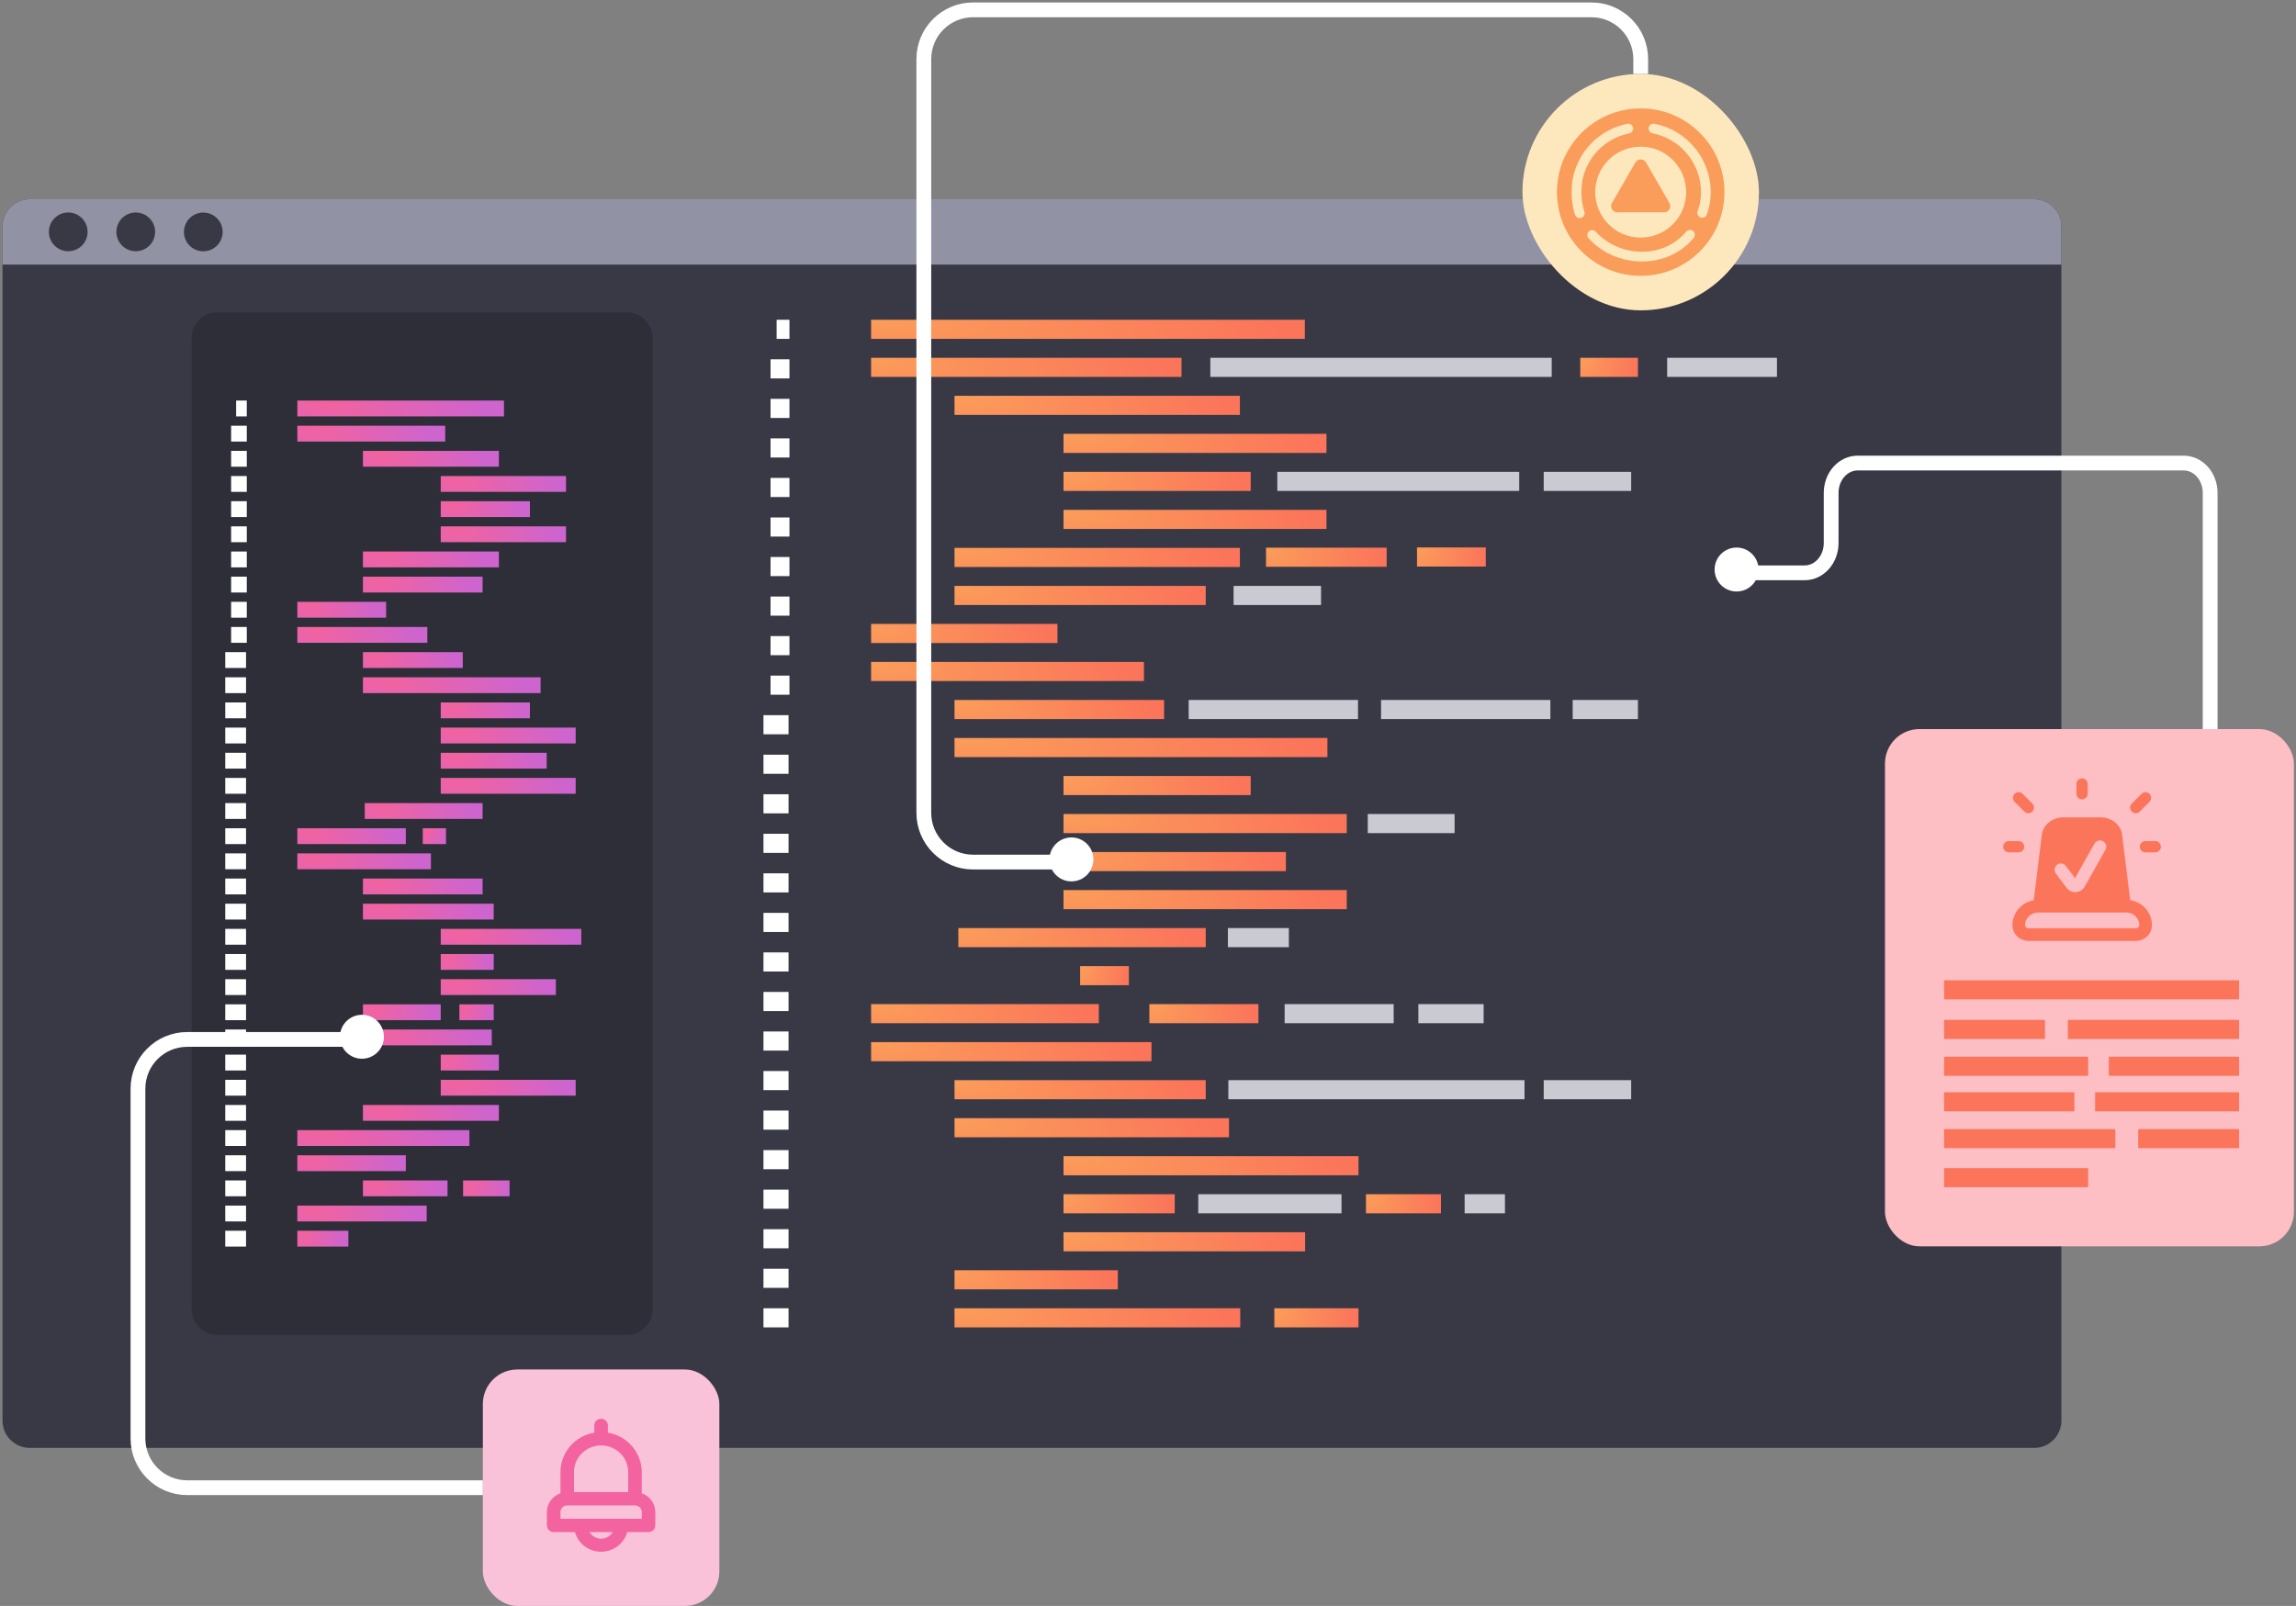 <svg width="466" height="326" viewBox="0 0 466 326" fill="none" xmlns="http://www.w3.org/2000/svg">
<rect x="0" y="0" width="466" height="326" fill="#808080" stroke="none"/>
<path d="M412.849 40.447H6.044C2.985 40.447 0.506 42.927 0.506 45.985V288.382C0.506 291.441 2.985 293.921 6.044 293.921H412.849C415.907 293.921 418.387 291.441 418.387 288.382V45.985C418.387 42.927 415.907 40.447 412.849 40.447Z" fill="#393946"/>
<path d="M44.106 63.395H127.258C130.126 63.395 132.455 65.724 132.455 68.592V265.776C132.455 268.645 130.126 270.974 127.258 270.974H44.106C41.237 270.974 38.908 268.645 38.908 265.776V68.592C38.908 65.724 41.237 63.395 44.106 63.395Z" fill="#2E2E38"/>
<path d="M160.226 64.912H157.621V68.79H160.226V64.912Z" fill="white"/>
<path d="M160.228 72.939H156.391V76.817H160.228V72.939Z" fill="white"/>
<path d="M160.228 80.966H156.391V84.844H160.228V80.966Z" fill="white"/>
<path d="M160.228 88.992H156.391V92.87H160.228V88.992Z" fill="white"/>
<path d="M160.228 97.017H156.391V100.895H160.228V97.017Z" fill="white"/>
<path d="M160.228 105.044H156.391V108.922H160.228V105.044Z" fill="white"/>
<path d="M160.228 113.07H156.391V116.948H160.228V113.07Z" fill="white"/>
<path d="M160.228 121.098H156.391V124.976H160.228V121.098Z" fill="white"/>
<path d="M160.228 129.124H156.391V133.002H160.228V129.124Z" fill="white"/>
<path d="M160.228 137.148H156.391V141.027H160.228V137.148Z" fill="white"/>
<path d="M160.044 145.179H154.957V149.057H160.044V145.179Z" fill="white"/>
<path d="M160.044 153.204H154.957V157.082H160.044V153.204Z" fill="white"/>
<path d="M160.044 161.231H154.957V165.11H160.044V161.231Z" fill="white"/>
<path d="M160.044 169.258H154.957V173.136H160.044V169.258Z" fill="white"/>
<path d="M160.044 177.284H154.957V181.162H160.044V177.284Z" fill="white"/>
<path d="M160.044 185.311H154.957V189.189H160.044V185.311Z" fill="white"/>
<path d="M160.044 193.336H154.957V197.214H160.044V193.336Z" fill="white"/>
<path d="M160.044 201.362H154.957V205.24H160.044V201.362Z" fill="white"/>
<path d="M160.044 209.389H154.957V213.267H160.044V209.389Z" fill="white"/>
<path d="M160.044 217.416H154.957V221.294H160.044V217.416Z" fill="white"/>
<path d="M160.044 225.442H154.957V229.32H160.044V225.442Z" fill="white"/>
<path d="M160.044 233.47H154.957V237.348H160.044V233.47Z" fill="white"/>
<path d="M160.044 241.496H154.957V245.374H160.044V241.496Z" fill="white"/>
<path d="M160.044 249.522H154.957V253.401H160.044V249.522Z" fill="white"/>
<path d="M160.044 257.55H154.957V261.428H160.044V257.55Z" fill="white"/>
<path d="M160.044 265.576H154.957V269.454H160.044V265.576Z" fill="white"/>
<path d="M264.832 64.912H176.801V68.79H264.832V64.912Z" fill="url(#paint0_radial_29676_16909)"/>
<path d="M239.8 72.631H176.801V76.509H239.8V72.631Z" fill="url(#paint1_radial_29676_16909)"/>
<path d="M332.439 72.631H320.734V76.509H332.439V72.631Z" fill="url(#paint2_radial_29676_16909)"/>
<path d="M360.653 72.631H338.369V76.509H360.653V72.631Z" fill="#CACAD3"/>
<path d="M314.936 72.631H245.652V76.509H314.936V72.631Z" fill="#CACAD3"/>
<path d="M251.647 80.347H193.729V84.225H251.647V80.347Z" fill="url(#paint3_radial_29676_16909)"/>
<path d="M269.223 88.065H215.854V91.944H269.223V88.065Z" fill="url(#paint4_radial_29676_16909)"/>
<path d="M253.842 95.782H215.854V99.66H253.842V95.782Z" fill="url(#paint5_radial_29676_16909)"/>
<path d="M308.343 95.782H259.246V99.66H308.343V95.782Z" fill="#CACAD3"/>
<path d="M331.067 95.782H313.316V99.66H331.067V95.782Z" fill="#CACAD3"/>
<path d="M332.44 142.091H319.195V145.969H332.44V142.091Z" fill="#CACAD3"/>
<path d="M301.118 203.831H287.873V207.709H301.118V203.831Z" fill="#CACAD3"/>
<path d="M331.067 219.268H313.316V223.146H331.067V219.268Z" fill="#CACAD3"/>
<path d="M305.448 242.423H297.264V246.301H305.448V242.423Z" fill="#CACAD3"/>
<path d="M261.593 188.397H249.215V192.276H261.593V188.397Z" fill="#CACAD3"/>
<path d="M295.231 165.244H277.605V169.122H295.231V165.244Z" fill="#CACAD3"/>
<path d="M268.122 118.938H250.371V122.816H268.122V118.938Z" fill="#CACAD3"/>
<path d="M269.223 103.501H215.854V107.379H269.223V103.501Z" fill="url(#paint6_radial_29676_16909)"/>
<path d="M251.647 111.219H193.729V115.097H251.647V111.219Z" fill="url(#paint7_radial_29676_16909)"/>
<path d="M281.438 111.177H256.955V115.055H281.438V111.177Z" fill="url(#paint8_radial_29676_16909)"/>
<path d="M244.715 118.938H193.729V122.816H244.715V118.938Z" fill="url(#paint9_radial_29676_16909)"/>
<path d="M214.627 126.652H176.801V130.53H214.627V126.652Z" fill="url(#paint10_radial_29676_16909)"/>
<path d="M301.555 111.131H287.596V115.009H301.555V111.131Z" fill="url(#paint11_radial_29676_16909)"/>
<path d="M232.175 134.371H176.801V138.249H232.175V134.371Z" fill="url(#paint12_radial_29676_16909)"/>
<path d="M236.266 142.091H193.729V145.969H236.266V142.091Z" fill="url(#paint13_radial_29676_16909)"/>
<path d="M275.625 142.091H241.256V145.969H275.625V142.091Z" fill="#CACAD3"/>
<path d="M314.668 142.091H280.299V145.969H314.668V142.091Z" fill="#CACAD3"/>
<path d="M269.411 149.81H193.729V153.688H269.411V149.81Z" fill="url(#paint14_radial_29676_16909)"/>
<path d="M253.842 157.524H215.854V161.402H253.842V157.524Z" fill="url(#paint15_radial_29676_16909)"/>
<path d="M273.339 165.244H215.854V169.122H273.339V165.244Z" fill="url(#paint16_radial_29676_16909)"/>
<path d="M260.991 172.961H215.854V176.839H260.991V172.961Z" fill="url(#paint17_radial_29676_16909)"/>
<path d="M273.339 180.681H215.854V184.559H273.339V180.681Z" fill="url(#paint18_radial_29676_16909)"/>
<path d="M244.719 188.397H194.506V192.276H244.719V188.397Z" fill="url(#paint19_radial_29676_16909)"/>
<path d="M309.419 219.268H249.311V223.146H309.419V219.268Z" fill="#CACAD3"/>
<path d="M223.022 203.831H176.801V207.709H223.022V203.831Z" fill="url(#paint20_radial_29676_16909)"/>
<path d="M229.12 196.116H219.225V199.994H229.12V196.116Z" fill="url(#paint21_radial_29676_16909)"/>
<path d="M233.706 211.55H176.801V215.428H233.706V211.55Z" fill="url(#paint22_radial_29676_16909)"/>
<path d="M292.456 242.423H277.24V246.301H292.456V242.423Z" fill="url(#paint23_radial_29676_16909)"/>
<path d="M272.276 242.423H243.201V246.301H272.276V242.423Z" fill="#CACAD3"/>
<path d="M244.715 219.268H193.729V223.146H244.715V219.268Z" fill="url(#paint24_radial_29676_16909)"/>
<path d="M249.442 226.986H193.729V230.864H249.442V226.986Z" fill="url(#paint25_radial_29676_16909)"/>
<path d="M275.723 234.704H215.854V238.582H275.723V234.704Z" fill="url(#paint26_radial_29676_16909)"/>
<path d="M238.422 242.423H215.854V246.301H238.422V242.423Z" fill="url(#paint27_radial_29676_16909)"/>
<path d="M264.891 250.14H215.854V254.018H264.891V250.14Z" fill="url(#paint28_radial_29676_16909)"/>
<path d="M226.873 257.858H193.729V261.736H226.873V257.858Z" fill="url(#paint29_radial_29676_16909)"/>
<path d="M255.407 203.831H233.279V207.709H255.407V203.831Z" fill="url(#paint30_radial_29676_16909)"/>
<path d="M282.86 203.831H260.732V207.709H282.86V203.831Z" fill="#CACAD3"/>
<path d="M251.723 265.576H193.729V269.454H251.723V265.576Z" fill="url(#paint31_radial_29676_16909)"/>
<path d="M275.723 265.576H258.643V269.454H275.723V265.576Z" fill="url(#paint32_radial_29676_16909)"/>
<path d="M50.086 81.312H47.926V84.527H50.086V81.312Z" fill="white"/>
<path d="M50.089 86.422H46.908V89.637H50.089V86.422Z" fill="white"/>
<path d="M50.089 91.526H46.908V94.741H50.089V91.526Z" fill="white"/>
<path d="M50.089 96.633H46.908V99.847H50.089V96.633Z" fill="white"/>
<path d="M50.089 101.742H46.908V104.957H50.089V101.742Z" fill="white"/>
<path d="M50.089 106.848H46.908V110.062H50.089V106.848Z" fill="white"/>
<path d="M50.089 111.956H46.908V115.171H50.089V111.956Z" fill="white"/>
<path d="M50.089 117.063H46.908V120.278H50.089V117.063Z" fill="white"/>
<path d="M50.089 122.17H46.908V125.385H50.089V122.17Z" fill="white"/>
<path d="M50.089 127.274H46.908V130.489H50.089V127.274Z" fill="white"/>
<path d="M49.936 132.381H45.719V135.596H49.936V132.381Z" fill="white"/>
<path d="M49.936 137.487H45.719V140.702H49.936V137.487Z" fill="white"/>
<path d="M49.936 142.595H45.719V145.809H49.936V142.595Z" fill="white"/>
<path d="M49.936 147.701H45.719V150.916H49.936V147.701Z" fill="white"/>
<path d="M49.936 152.812H45.719V156.026H49.936V152.812Z" fill="white"/>
<path d="M49.936 157.916H45.719V161.131H49.936V157.916Z" fill="white"/>
<path d="M49.936 163.024H45.719V166.239H49.936V163.024Z" fill="white"/>
<path d="M49.936 168.132H45.719V171.347H49.936V168.132Z" fill="white"/>
<path d="M49.936 173.238H45.719V176.453H49.936V173.238Z" fill="white"/>
<path d="M49.936 178.343H45.719V181.557H49.936V178.343Z" fill="white"/>
<path d="M49.936 183.449H45.719V186.664H49.936V183.449Z" fill="white"/>
<path d="M49.936 188.556H45.719V191.77H49.936V188.556Z" fill="white"/>
<path d="M49.936 193.664H45.719V196.879H49.936V193.664Z" fill="white"/>
<path d="M49.936 198.771H45.719V201.985H49.936V198.771Z" fill="white"/>
<path d="M49.936 203.877H45.719V207.092H49.936V203.877Z" fill="white"/>
<path d="M49.936 208.985H45.719V212.2H49.936V208.985Z" fill="white"/>
<path d="M49.936 214.091H45.719V217.306H49.936V214.091Z" fill="white"/>
<path d="M49.936 219.199H45.719V222.414H49.936V219.199Z" fill="white"/>
<path d="M49.936 224.306H45.719V227.52H49.936V224.306Z" fill="white"/>
<path d="M49.936 229.411H45.719V232.626H49.936V229.411Z" fill="white"/>
<path d="M49.936 234.52H45.719V237.734H49.936V234.52Z" fill="white"/>
<path d="M49.936 239.625H45.719V242.84H49.936V239.625Z" fill="white"/>
<path d="M49.936 244.732H45.719V247.947H49.936V244.732Z" fill="white"/>
<path d="M49.936 249.839H45.719V253.054H49.936V249.839Z" fill="white"/>
<path d="M102.289 81.312H60.348V84.527H102.289V81.312Z" fill="url(#paint33_radial_29676_16909)"/>
<path d="M90.362 86.422H60.348V89.637H90.362V86.422Z" fill="url(#paint34_radial_29676_16909)"/>
<path d="M101.255 91.526H73.66V94.741H101.255V91.526Z" fill="url(#paint35_radial_29676_16909)"/>
<path d="M114.88 96.633H89.453V99.847H114.88V96.633Z" fill="url(#paint36_radial_29676_16909)"/>
<path d="M107.552 101.742H89.453V104.957H107.552V101.742Z" fill="url(#paint37_radial_29676_16909)"/>
<path d="M114.88 106.848H89.453V110.062H114.88V106.848Z" fill="url(#paint38_radial_29676_16909)"/>
<path d="M101.255 111.956H73.66V115.171H101.255V111.956Z" fill="url(#paint39_radial_29676_16909)"/>
<path d="M97.951 117.063H73.66V120.278H97.951V117.063Z" fill="url(#paint40_radial_29676_16909)"/>
<path d="M78.369 122.17H60.348V125.385H78.369V122.17Z" fill="url(#paint41_radial_29676_16909)"/>
<path d="M86.73 127.274H60.348V130.489H86.73V127.274Z" fill="url(#paint42_radial_29676_16909)"/>
<path d="M93.927 132.381H73.66V135.596H93.927V132.381Z" fill="url(#paint43_radial_29676_16909)"/>
<path d="M109.719 137.487H73.66V140.702H109.719V137.487Z" fill="url(#paint44_radial_29676_16909)"/>
<path d="M107.552 142.595H89.453V145.809H107.552V142.595Z" fill="url(#paint45_radial_29676_16909)"/>
<path d="M116.841 147.701H89.453V150.916H116.841V147.701Z" fill="url(#paint46_radial_29676_16909)"/>
<path d="M110.958 152.812H89.453V156.026H110.958V152.812Z" fill="url(#paint47_radial_29676_16909)"/>
<path d="M116.841 157.916H89.453V161.131H116.841V157.916Z" fill="url(#paint48_radial_29676_16909)"/>
<path d="M97.952 163.024H74.029V166.239H97.952V163.024Z" fill="url(#paint49_radial_29676_16909)"/>
<path d="M82.368 168.132H60.348V171.347H82.368V168.132Z" fill="url(#paint50_radial_29676_16909)"/>
<path d="M90.522 168.132H85.807V171.347H90.522V168.132Z" fill="url(#paint51_radial_29676_16909)"/>
<path d="M87.459 173.238H60.348V176.453H87.459V173.238Z" fill="url(#paint52_radial_29676_16909)"/>
<path d="M97.951 178.343H73.66V181.557H97.951V178.343Z" fill="url(#paint53_radial_29676_16909)"/>
<path d="M100.205 183.449H73.66V186.664H100.205V183.449Z" fill="url(#paint54_radial_29676_16909)"/>
<path d="M117.976 188.556H89.453V191.77H117.976V188.556Z" fill="url(#paint55_radial_29676_16909)"/>
<path d="M100.206 193.664H89.453V196.879H100.206V193.664Z" fill="url(#paint56_radial_29676_16909)"/>
<path d="M112.817 198.771H89.453V201.985H112.817V198.771Z" fill="url(#paint57_radial_29676_16909)"/>
<path d="M89.451 203.877H73.66V207.092H89.451V203.877Z" fill="url(#paint58_radial_29676_16909)"/>
<path d="M100.205 203.877H93.238V207.092H100.205V203.877Z" fill="url(#paint59_radial_29676_16909)"/>
<path d="M99.81 208.985H73.66V212.2H99.81V208.985Z" fill="url(#paint60_radial_29676_16909)"/>
<path d="M101.257 214.091H89.453V217.306H101.257V214.091Z" fill="url(#paint61_radial_29676_16909)"/>
<path d="M116.841 219.199H89.453V222.414H116.841V219.199Z" fill="url(#paint62_radial_29676_16909)"/>
<path d="M101.255 224.306H73.66V227.52H101.255V224.306Z" fill="url(#paint63_radial_29676_16909)"/>
<path d="M95.271 229.411H60.348V232.626H95.271V229.411Z" fill="url(#paint64_radial_29676_16909)"/>
<path d="M82.368 234.52H60.348V237.734H82.368V234.52Z" fill="url(#paint65_radial_29676_16909)"/>
<path d="M90.831 239.625H73.66V242.84H90.831V239.625Z" fill="url(#paint66_radial_29676_16909)"/>
<path d="M103.421 239.625H93.992V242.84H103.421V239.625Z" fill="url(#paint67_radial_29676_16909)"/>
<path d="M86.6 244.732H60.348V247.947H86.6V244.732Z" fill="url(#paint68_radial_29676_16909)"/>
<path d="M70.706 249.839H60.348V253.054H70.706V249.839Z" fill="url(#paint69_radial_29676_16909)"/>
<path d="M6.044 40.447H412.85C415.907 40.447 418.388 42.928 418.388 45.985V53.703H0.506V45.985C0.506 42.928 2.987 40.447 6.044 40.447Z" fill="#9292A5"/>
<path d="M17.764 47.455C17.978 45.294 16.399 43.369 14.238 43.155C12.077 42.941 10.152 44.52 9.938 46.681C9.724 48.842 11.303 50.767 13.464 50.981C15.625 51.195 17.55 49.616 17.764 47.455Z" fill="#393946"/>
<path d="M31.465 47.455C31.679 45.294 30.1 43.369 27.939 43.155C25.778 42.941 23.853 44.52 23.639 46.681C23.425 48.842 25.004 50.767 27.165 50.981C29.326 51.195 31.251 49.616 31.465 47.455Z" fill="#393946"/>
<path d="M42.165 50.908C44.278 50.409 45.587 48.291 45.089 46.178C44.59 44.064 42.472 42.755 40.358 43.254C38.245 43.753 36.936 45.871 37.434 47.984C37.933 50.098 40.051 51.407 42.165 50.908Z" fill="#393946"/>
<path d="M352.46 120.074C354.923 120.074 356.919 118.077 356.919 115.614C356.919 113.151 354.923 111.154 352.46 111.154C349.997 111.154 348 113.151 348 115.614C348 118.077 349.997 120.074 352.46 120.074Z" fill="white"/>
<path d="M217.46 178.919C219.923 178.919 221.919 176.923 221.919 174.46C221.919 171.997 219.923 170 217.46 170C214.997 170 213 171.997 213 174.46C213 176.923 214.997 178.919 217.46 178.919Z" fill="white"/>
<path d="M73.46 214.919C75.923 214.919 77.919 212.923 77.919 210.46C77.919 207.997 75.923 206 73.46 206C70.997 206 69 207.997 69 210.46C69 212.923 70.997 214.919 73.46 214.919Z" fill="white"/>
<rect x="98" y="278" width="48" height="48" rx="7" fill="#FAC2D9"/>
<rect x="309" y="15" width="48" height="48" rx="24" fill="#FDE8BE"/>
<path d="M130.25 303.13V298.827C130.248 296.909 129.557 295.054 128.298 293.59C127.04 292.126 125.296 291.148 123.375 290.828V289.353C123.375 288.994 123.23 288.65 122.972 288.396C122.714 288.143 122.365 288 122 288C121.635 288 121.286 288.143 121.028 288.396C120.77 288.65 120.625 288.994 120.625 289.353V290.828C118.704 291.148 116.96 292.126 115.702 293.59C114.443 295.054 113.752 296.909 113.75 298.827V303.13C112.948 303.409 112.253 303.926 111.76 304.609C111.268 305.292 111.002 306.109 111 306.946V309.653C111 310.012 111.145 310.356 111.403 310.61C111.661 310.864 112.01 311.006 112.375 311.006H116.693C117.009 312.153 117.7 313.165 118.66 313.887C119.619 314.609 120.793 315 122 315C123.207 315 124.381 314.609 125.34 313.887C126.3 313.165 126.991 312.153 127.307 311.006H131.625C131.99 311.006 132.339 310.864 132.597 310.61C132.855 310.356 133 310.012 133 309.653V306.946C132.998 306.109 132.732 305.292 132.24 304.609C131.747 303.926 131.052 303.409 130.25 303.13ZM116.5 298.827C116.5 297.391 117.079 296.014 118.111 294.999C119.142 293.984 120.541 293.413 122 293.413C123.459 293.413 124.858 293.984 125.889 294.999C126.921 296.014 127.5 297.391 127.5 298.827V302.886H116.5V298.827ZM122 312.36C121.52 312.357 121.049 312.23 120.634 311.993C120.219 311.756 119.875 311.415 119.635 311.006H124.365C124.125 311.415 123.781 311.756 123.366 311.993C122.951 312.23 122.48 312.357 122 312.36ZM130.25 308.3H113.75V306.946C113.75 306.587 113.895 306.243 114.153 305.989C114.411 305.736 114.76 305.593 115.125 305.593H128.875C129.24 305.593 129.589 305.736 129.847 305.989C130.105 306.243 130.25 306.587 130.25 306.946V308.3Z" fill="#F2639F"/>
<g clip-path="url(#clip0_29676_16909)">
<path d="M328.255 43.109H337.745C338.722 43.109 339.327 42.054 338.838 41.211L334.093 32.993C333.605 32.15 332.389 32.15 331.905 32.993L327.16 41.211C326.671 42.054 327.283 43.109 328.253 43.109H328.255ZM333 22C323.613 22 316 29.613 316 39C316 48.386 323.613 56 333 56C342.387 56 350 48.386 350 39C350 29.613 342.387 22 333 22ZM333.044 29.776C338.14 29.801 342.249 33.95 342.224 39.046C342.199 44.142 338.05 48.251 332.954 48.226C327.858 48.201 323.749 44.052 323.774 38.956C323.799 33.86 327.948 29.751 333.044 29.776ZM320.919 44.227C320.814 44.263 320.716 44.277 320.614 44.277C320.201 44.277 319.811 44.01 319.677 43.597C319.214 42.173 318.983 40.642 318.983 39.044C318.983 38.157 319.056 37.231 319.204 36.299C320.318 30.642 324.663 26.276 330.28 25.137C330.816 25.029 331.335 25.373 331.444 25.907C331.552 26.441 331.208 26.962 330.674 27.071C325.841 28.047 322.101 31.806 321.15 36.641C321.027 37.434 320.962 38.257 320.962 39.04C320.962 40.425 321.165 41.755 321.563 42.982C321.73 43.499 321.45 44.056 320.927 44.223L320.916 44.227H320.919ZM343.753 48.297C341.16 51.382 337.43 53.076 333.252 53.076C329.074 53.076 325.111 51.357 322.416 48.359C322.051 47.955 322.087 47.329 322.489 46.97C322.894 46.605 323.52 46.641 323.878 47.045C326.165 49.588 329.663 51.111 333.246 51.111C336.83 51.111 340.027 49.663 342.238 47.031C342.589 46.618 343.208 46.557 343.628 46.912C344.047 47.262 344.095 47.882 343.747 48.301L343.751 48.297H343.753ZM346.419 43.533C346.277 43.941 345.897 44.194 345.486 44.194C345.378 44.194 345.269 44.173 345.161 44.14C344.648 43.962 344.376 43.401 344.554 42.884C344.727 42.381 344.883 41.853 345.013 41.311C345.161 40.566 345.24 39.77 345.24 38.981C345.24 33.197 341.116 28.185 335.43 27.062C334.898 26.958 334.529 26.441 334.627 25.909C334.725 25.377 335.217 25.023 335.745 25.116C335.755 25.116 335.799 25.127 335.81 25.131C342.412 26.433 347.207 32.261 347.207 38.981C347.207 39.897 347.117 40.825 346.936 41.73C346.784 42.375 346.61 42.967 346.414 43.535H346.419V43.533Z" fill="#FB9D5A"/>
</g>
<path d="M354.576 116.28H366.283C369.249 116.28 371.654 113.57 371.654 110.226V100.054C371.654 96.71 374.058 94 377.025 94H443.205C446.172 94 448.576 96.71 448.576 100.054V190" stroke="white" stroke-width="3" stroke-miterlimit="10"/>
<rect x="382.576" y="148" width="83" height="105" rx="7" fill="#FDBEC4"/>
<path d="M410.874 164.749C411.318 165.196 412.042 165.196 412.489 164.749C412.934 164.302 412.934 163.577 412.489 163.13L410.507 161.145C410.062 160.698 409.339 160.698 408.892 161.145C408.447 161.591 408.447 162.317 408.892 162.764L410.874 164.749ZM422.577 162.276C423.207 162.276 423.72 161.764 423.72 161.132V159.144C423.72 158.512 423.207 158 422.577 158C421.947 158 421.435 158.512 421.435 159.144V161.129C421.435 161.761 421.947 162.273 422.577 162.273V162.276ZM434.281 164.749L436.263 162.764C436.708 162.317 436.708 161.591 436.263 161.145C435.818 160.698 435.094 160.698 434.647 161.145L432.668 163.13C432.223 163.577 432.223 164.302 432.668 164.749C433.112 165.196 433.836 165.196 434.281 164.749ZM432.343 182.734L430.708 169.45C430.59 168.484 430.082 167.591 429.279 166.941C428.479 166.29 427.439 165.928 426.362 165.919H418.816C417.728 165.913 416.675 166.27 415.862 166.922C415.049 167.573 414.532 168.473 414.412 169.447L412.775 182.749C411.735 182.93 410.762 183.414 409.999 184.157C409.012 185.114 408.449 186.424 408.449 187.797C408.449 188.66 408.802 189.479 409.419 190.076C410.034 190.671 410.858 191 411.711 191H433.5C434.351 191 435.177 190.673 435.79 190.076C436.405 189.479 436.76 188.66 436.76 187.797C436.76 186.424 436.197 185.116 435.21 184.157C434.423 183.392 433.415 182.902 432.341 182.734H432.343ZM417.512 175.541C418.075 175.113 418.877 175.227 419.302 175.791L421.154 178.252L425.093 171.252C425.44 170.635 426.221 170.417 426.835 170.766C427.45 171.115 427.668 171.895 427.322 172.511L423.166 179.897C423.166 179.897 423.162 179.903 423.162 179.908C422.974 180.235 422.73 180.505 422.438 180.71C422.122 180.93 421.762 181.065 421.389 181.095C421.315 181.104 421.241 181.108 421.167 181.108C420.857 181.108 420.547 181.039 420.262 180.901C419.933 180.742 419.638 180.496 419.409 180.189L417.264 177.338C416.839 176.774 416.95 175.97 417.515 175.543L417.512 175.541ZM434.011 188.235C433.882 188.361 433.699 188.437 433.498 188.437H411.709C411.51 188.437 411.325 188.361 411.196 188.235C411.07 188.11 411.004 187.953 411.004 187.797C411.004 187.13 411.277 186.482 411.776 185.999C412.278 185.513 412.964 185.234 413.688 185.234H431.519C432.245 185.234 432.931 185.515 433.431 185.999C433.93 186.482 434.203 187.13 434.203 187.797C434.203 187.953 434.139 188.113 434.011 188.235ZM410.841 171.882C410.841 171.25 410.328 170.738 409.698 170.738H407.719C407.089 170.738 406.576 171.25 406.576 171.882C406.576 172.514 407.089 173.026 407.719 173.026H409.698C410.328 173.026 410.841 172.514 410.841 171.882ZM437.434 170.738H435.452C434.822 170.738 434.309 171.25 434.309 171.882C434.309 172.514 434.822 173.026 435.452 173.026H437.434C438.064 173.026 438.576 172.514 438.576 171.882C438.576 171.25 438.064 170.738 437.434 170.738Z" fill="#FB755A"/>
<path d="M454.45 199H394.578V202.871H454.45V199Z" fill="#FB755A"/>
<path d="M415.051 207.037H394.578V210.908H415.051V207.037Z" fill="#FB755A"/>
<path d="M454.45 207.037H419.695V210.908H454.45V207.037Z" fill="#FB755A"/>
<path d="M423.805 214.513H394.578V218.384H423.805V214.513Z" fill="#FB755A"/>
<path d="M423.805 237.129H394.578V241H423.805V237.129Z" fill="#FB755A"/>
<path d="M454.451 214.513H428.004V218.384H454.451V214.513Z" fill="#FB755A"/>
<path d="M433.976 233.076H454.449V229.205H433.976V233.076Z" fill="#FB755A"/>
<path d="M394.577 233.076H429.332V229.205H394.577V233.076Z" fill="#FB755A"/>
<path d="M425.222 225.6H454.449V221.728H425.222V225.6Z" fill="#FB755A"/>
<path d="M394.579 225.6H421.025V221.728H394.579V225.6Z" fill="#FB755A"/>
<path d="M216.5 175H197.5C191.977 175 187.5 170.523 187.5 165V12C187.5 6.477 191.977 2 197.5 2H323C328.523 2 333 6.477 333 12V15" stroke="white" stroke-width="3"/>
<path d="M73 211H38C32.477 211 28 215.477 28 221V292C28 297.523 32.477 302 38 302H98" stroke="white" stroke-width="3"/>
<defs>
<radialGradient id="paint0_radial_29676_16909" cx="0" cy="0" r="1" gradientUnits="userSpaceOnUse" gradientTransform="translate(176.801 65.36) rotate(2.342) scale(83.949 13.001)">
<stop stop-color="#FB9D5A"/>
<stop offset="1" stop-color="#FB755A"/>
</radialGradient>
<radialGradient id="paint1_radial_29676_16909" cx="0" cy="0" r="1" gradientUnits="userSpaceOnUse" gradientTransform="translate(176.801 73.078) rotate(3.271) scale(60.125 12.991)">
<stop stop-color="#FB9D5A"/>
<stop offset="1" stop-color="#FB755A"/>
</radialGradient>
<radialGradient id="paint2_radial_29676_16909" cx="0" cy="0" r="1" gradientUnits="userSpaceOnUse" gradientTransform="translate(320.734 73.078) rotate(17.099) scale(11.668 12.437)">
<stop stop-color="#FB9D5A"/>
<stop offset="1" stop-color="#FB755A"/>
</radialGradient>
<radialGradient id="paint3_radial_29676_16909" cx="0" cy="0" r="1" gradientUnits="userSpaceOnUse" gradientTransform="translate(193.729 80.794) rotate(3.557) scale(55.293 12.987)">
<stop stop-color="#FB9D5A"/>
<stop offset="1" stop-color="#FB755A"/>
</radialGradient>
<radialGradient id="paint4_radial_29676_16909" cx="0" cy="0" r="1" gradientUnits="userSpaceOnUse" gradientTransform="translate(215.854 88.513) rotate(3.859) scale(50.968 12.982)">
<stop stop-color="#FB9D5A"/>
<stop offset="1" stop-color="#FB755A"/>
</radialGradient>
<radialGradient id="paint5_radial_29676_16909" cx="0" cy="0" r="1" gradientUnits="userSpaceOnUse" gradientTransform="translate(215.854 96.23) rotate(5.414) scale(36.359 12.954)">
<stop stop-color="#FB9D5A"/>
<stop offset="1" stop-color="#FB755A"/>
</radialGradient>
<radialGradient id="paint6_radial_29676_16909" cx="0" cy="0" r="1" gradientUnits="userSpaceOnUse" gradientTransform="translate(215.854 103.948) rotate(3.859) scale(50.968 12.982)">
<stop stop-color="#FB9D5A"/>
<stop offset="1" stop-color="#FB755A"/>
</radialGradient>
<radialGradient id="paint7_radial_29676_16909" cx="0" cy="0" r="1" gradientUnits="userSpaceOnUse" gradientTransform="translate(193.729 111.666) rotate(3.557) scale(55.293 12.987)">
<stop stop-color="#FB9D5A"/>
<stop offset="1" stop-color="#FB755A"/>
</radialGradient>
<radialGradient id="paint8_radial_29676_16909" cx="0" cy="0" r="1" gradientUnits="userSpaceOnUse" gradientTransform="translate(256.955 111.624) rotate(8.366) scale(23.579 12.873)">
<stop stop-color="#FB9D5A"/>
<stop offset="1" stop-color="#FB755A"/>
</radialGradient>
<radialGradient id="paint9_radial_29676_16909" cx="0" cy="0" r="1" gradientUnits="userSpaceOnUse" gradientTransform="translate(193.729 119.385) rotate(4.039) scale(48.702 12.98)">
<stop stop-color="#FB9D5A"/>
<stop offset="1" stop-color="#FB755A"/>
</radialGradient>
<radialGradient id="paint10_radial_29676_16909" cx="0" cy="0" r="1" gradientUnits="userSpaceOnUse" gradientTransform="translate(176.801 127.1) rotate(5.437) scale(36.205 12.953)">
<stop stop-color="#FB9D5A"/>
<stop offset="1" stop-color="#FB755A"/>
</radialGradient>
<radialGradient id="paint11_radial_29676_16909" cx="0" cy="0" r="1" gradientUnits="userSpaceOnUse" gradientTransform="translate(287.596 111.578) rotate(14.463) scale(13.736 12.6)">
<stop stop-color="#FB9D5A"/>
<stop offset="1" stop-color="#FB755A"/>
</radialGradient>
<radialGradient id="paint12_radial_29676_16909" cx="0" cy="0" r="1" gradientUnits="userSpaceOnUse" gradientTransform="translate(176.801 134.819) rotate(3.72) scale(52.874 12.985)">
<stop stop-color="#FB9D5A"/>
<stop offset="1" stop-color="#FB755A"/>
</radialGradient>
<radialGradient id="paint13_radial_29676_16909" cx="0" cy="0" r="1" gradientUnits="userSpaceOnUse" gradientTransform="translate(193.729 142.538) rotate(4.838) scale(40.676 12.966)">
<stop stop-color="#FB9D5A"/>
<stop offset="1" stop-color="#FB755A"/>
</radialGradient>
<radialGradient id="paint14_radial_29676_16909" cx="0" cy="0" r="1" gradientUnits="userSpaceOnUse" gradientTransform="translate(193.729 150.257) rotate(2.724) scale(72.194 12.997)">
<stop stop-color="#FB9D5A"/>
<stop offset="1" stop-color="#FB755A"/>
</radialGradient>
<radialGradient id="paint15_radial_29676_16909" cx="0" cy="0" r="1" gradientUnits="userSpaceOnUse" gradientTransform="translate(215.854 157.972) rotate(5.414) scale(36.359 12.954)">
<stop stop-color="#FB9D5A"/>
<stop offset="1" stop-color="#FB755A"/>
</radialGradient>
<radialGradient id="paint16_radial_29676_16909" cx="0" cy="0" r="1" gradientUnits="userSpaceOnUse" gradientTransform="translate(215.854 165.692) rotate(3.584) scale(54.882 12.986)">
<stop stop-color="#FB9D5A"/>
<stop offset="1" stop-color="#FB755A"/>
</radialGradient>
<radialGradient id="paint17_radial_29676_16909" cx="0" cy="0" r="1" gradientUnits="userSpaceOnUse" gradientTransform="translate(215.854 173.408) rotate(4.561) scale(43.145 12.971)">
<stop stop-color="#FB9D5A"/>
<stop offset="1" stop-color="#FB755A"/>
</radialGradient>
<radialGradient id="paint18_radial_29676_16909" cx="0" cy="0" r="1" gradientUnits="userSpaceOnUse" gradientTransform="translate(215.854 181.128) rotate(3.584) scale(54.882 12.986)">
<stop stop-color="#FB9D5A"/>
<stop offset="1" stop-color="#FB755A"/>
</radialGradient>
<radialGradient id="paint19_radial_29676_16909" cx="0" cy="0" r="1" gradientUnits="userSpaceOnUse" gradientTransform="translate(194.506 188.845) rotate(4.101) scale(47.968 12.979)">
<stop stop-color="#FB9D5A"/>
<stop offset="1" stop-color="#FB755A"/>
</radialGradient>
<radialGradient id="paint20_radial_29676_16909" cx="0" cy="0" r="1" gradientUnits="userSpaceOnUse" gradientTransform="translate(176.801 204.279) rotate(4.454) scale(44.174 12.973)">
<stop stop-color="#FB9D5A"/>
<stop offset="1" stop-color="#FB755A"/>
</radialGradient>
<radialGradient id="paint21_radial_29676_16909" cx="0" cy="0" r="1" gradientUnits="userSpaceOnUse" gradientTransform="translate(219.225 196.564) rotate(19.994) scale(10.033 12.228)">
<stop stop-color="#FB9D5A"/>
<stop offset="1" stop-color="#FB755A"/>
</radialGradient>
<radialGradient id="paint22_radial_29676_16909" cx="0" cy="0" r="1" gradientUnits="userSpaceOnUse" gradientTransform="translate(176.801 211.997) rotate(3.62) scale(54.33 12.986)">
<stop stop-color="#FB9D5A"/>
<stop offset="1" stop-color="#FB755A"/>
</radialGradient>
<radialGradient id="paint23_radial_29676_16909" cx="0" cy="0" r="1" gradientUnits="userSpaceOnUse" gradientTransform="translate(277.24 242.87) rotate(13.313) scale(14.898 12.662)">
<stop stop-color="#FB9D5A"/>
<stop offset="1" stop-color="#FB755A"/>
</radialGradient>
<radialGradient id="paint24_radial_29676_16909" cx="0" cy="0" r="1" gradientUnits="userSpaceOnUse" gradientTransform="translate(193.729 219.715) rotate(4.039) scale(48.702 12.98)">
<stop stop-color="#FB9D5A"/>
<stop offset="1" stop-color="#FB755A"/>
</radialGradient>
<radialGradient id="paint25_radial_29676_16909" cx="0" cy="0" r="1" gradientUnits="userSpaceOnUse" gradientTransform="translate(193.729 227.434) rotate(3.698) scale(53.196 12.985)">
<stop stop-color="#FB9D5A"/>
<stop offset="1" stop-color="#FB755A"/>
</radialGradient>
<radialGradient id="paint26_radial_29676_16909" cx="0" cy="0" r="1" gradientUnits="userSpaceOnUse" gradientTransform="translate(215.854 235.152) rotate(3.442) scale(57.148 12.989)">
<stop stop-color="#FB9D5A"/>
<stop offset="1" stop-color="#FB755A"/>
</radialGradient>
<radialGradient id="paint27_radial_29676_16909" cx="0" cy="0" r="1" gradientUnits="userSpaceOnUse" gradientTransform="translate(215.854 242.87) rotate(9.064) scale(21.776 12.849)">
<stop stop-color="#FB9D5A"/>
<stop offset="1" stop-color="#FB755A"/>
</radialGradient>
<radialGradient id="paint28_radial_29676_16909" cx="0" cy="0" r="1" gradientUnits="userSpaceOnUse" gradientTransform="translate(215.854 250.587) rotate(4.199) scale(46.85 12.977)">
<stop stop-color="#FB9D5A"/>
<stop offset="1" stop-color="#FB755A"/>
</radialGradient>
<radialGradient id="paint29_radial_29676_16909" cx="0" cy="0" r="1" gradientUnits="userSpaceOnUse" gradientTransform="translate(193.729 258.306) rotate(6.2) scale(31.767 12.936)">
<stop stop-color="#FB9D5A"/>
<stop offset="1" stop-color="#FB755A"/>
</radialGradient>
<radialGradient id="paint30_radial_29676_16909" cx="0" cy="0" r="1" gradientUnits="userSpaceOnUse" gradientTransform="translate(233.279 204.279) rotate(9.242) scale(21.361 12.843)">
<stop stop-color="#FB9D5A"/>
<stop offset="1" stop-color="#FB755A"/>
</radialGradient>
<radialGradient id="paint31_radial_29676_16909" cx="0" cy="0" r="1" gradientUnits="userSpaceOnUse" gradientTransform="translate(193.729 266.024) rotate(3.553) scale(55.365 12.987)">
<stop stop-color="#FB9D5A"/>
<stop offset="1" stop-color="#FB755A"/>
</radialGradient>
<radialGradient id="paint32_radial_29676_16909" cx="0" cy="0" r="1" gradientUnits="userSpaceOnUse" gradientTransform="translate(258.643 266.024) rotate(11.903) scale(16.632 12.732)">
<stop stop-color="#FB9D5A"/>
<stop offset="1" stop-color="#FB755A"/>
</radialGradient>
<radialGradient id="paint33_radial_29676_16909" cx="0" cy="0" r="1" gradientUnits="userSpaceOnUse" gradientTransform="translate(66.058 82.252) rotate(4.301) scale(32.976 9.166)">
<stop stop-color="#F2639F"/>
<stop offset="1" stop-color="#CE64CE"/>
</radialGradient>
<radialGradient id="paint34_radial_29676_16909" cx="0" cy="0" r="1" gradientUnits="userSpaceOnUse" gradientTransform="translate(64.434 87.362) rotate(5.999) scale(23.662 9.142)">
<stop stop-color="#F2639F"/>
<stop offset="1" stop-color="#CE64CE"/>
</radialGradient>
<radialGradient id="paint35_radial_29676_16909" cx="0" cy="0" r="1" gradientUnits="userSpaceOnUse" gradientTransform="translate(77.417 92.466) rotate(6.52) scale(21.776 9.133)">
<stop stop-color="#F2639F"/>
<stop offset="1" stop-color="#CE64CE"/>
</radialGradient>
<radialGradient id="paint36_radial_29676_16909" cx="0" cy="0" r="1" gradientUnits="userSpaceOnUse" gradientTransform="translate(92.915 97.573) rotate(7.071) scale(20.088 9.122)">
<stop stop-color="#F2639F"/>
<stop offset="1" stop-color="#CE64CE"/>
</radialGradient>
<radialGradient id="paint37_radial_29676_16909" cx="0" cy="0" r="1" gradientUnits="userSpaceOnUse" gradientTransform="translate(91.917 102.682) rotate(9.885) scale(14.404 9.056)">
<stop stop-color="#F2639F"/>
<stop offset="1" stop-color="#CE64CE"/>
</radialGradient>
<radialGradient id="paint38_radial_29676_16909" cx="0" cy="0" r="1" gradientUnits="userSpaceOnUse" gradientTransform="translate(92.915 107.787) rotate(7.071) scale(20.088 9.122)">
<stop stop-color="#F2639F"/>
<stop offset="1" stop-color="#CE64CE"/>
</radialGradient>
<radialGradient id="paint39_radial_29676_16909" cx="0" cy="0" r="1" gradientUnits="userSpaceOnUse" gradientTransform="translate(77.417 112.896) rotate(6.52) scale(21.776 9.133)">
<stop stop-color="#F2639F"/>
<stop offset="1" stop-color="#CE64CE"/>
</radialGradient>
<radialGradient id="paint40_radial_29676_16909" cx="0" cy="0" r="1" gradientUnits="userSpaceOnUse" gradientTransform="translate(76.967 118.003) rotate(7.398) scale(19.205 9.116)">
<stop stop-color="#F2639F"/>
<stop offset="1" stop-color="#CE64CE"/>
</radialGradient>
<radialGradient id="paint41_radial_29676_16909" cx="0" cy="0" r="1" gradientUnits="userSpaceOnUse" gradientTransform="translate(62.801 123.11) rotate(9.927) scale(14.344 9.055)">
<stop stop-color="#F2639F"/>
<stop offset="1" stop-color="#CE64CE"/>
</radialGradient>
<radialGradient id="paint42_radial_29676_16909" cx="0" cy="0" r="1" gradientUnits="userSpaceOnUse" gradientTransform="translate(63.94 128.214) rotate(6.817) scale(20.832 9.127)">
<stop stop-color="#F2639F"/>
<stop offset="1" stop-color="#CE64CE"/>
</radialGradient>
<radialGradient id="paint43_radial_29676_16909" cx="0" cy="0" r="1" gradientUnits="userSpaceOnUse" gradientTransform="translate(76.419 133.321) rotate(8.845) scale(16.081 9.083)">
<stop stop-color="#F2639F"/>
<stop offset="1" stop-color="#CE64CE"/>
</radialGradient>
<radialGradient id="paint44_radial_29676_16909" cx="0" cy="0" r="1" gradientUnits="userSpaceOnUse" gradientTransform="translate(78.57 138.427) rotate(4.999) scale(28.379 9.157)">
<stop stop-color="#F2639F"/>
<stop offset="1" stop-color="#CE64CE"/>
</radialGradient>
<radialGradient id="paint45_radial_29676_16909" cx="0" cy="0" r="1" gradientUnits="userSpaceOnUse" gradientTransform="translate(91.917 143.534) rotate(9.885) scale(14.404 9.056)">
<stop stop-color="#F2639F"/>
<stop offset="1" stop-color="#CE64CE"/>
</radialGradient>
<radialGradient id="paint46_radial_29676_16909" cx="0" cy="0" r="1" gradientUnits="userSpaceOnUse" gradientTransform="translate(93.182 148.641) rotate(6.569) scale(21.615 9.132)">
<stop stop-color="#F2639F"/>
<stop offset="1" stop-color="#CE64CE"/>
</radialGradient>
<radialGradient id="paint47_radial_29676_16909" cx="0" cy="0" r="1" gradientUnits="userSpaceOnUse" gradientTransform="translate(92.381 153.751) rotate(8.344) scale(17.041 9.095)">
<stop stop-color="#F2639F"/>
<stop offset="1" stop-color="#CE64CE"/>
</radialGradient>
<radialGradient id="paint48_radial_29676_16909" cx="0" cy="0" r="1" gradientUnits="userSpaceOnUse" gradientTransform="translate(93.182 158.856) rotate(6.569) scale(21.615 9.132)">
<stop stop-color="#F2639F"/>
<stop offset="1" stop-color="#CE64CE"/>
</radialGradient>
<radialGradient id="paint49_radial_29676_16909" cx="0" cy="0" r="1" gradientUnits="userSpaceOnUse" gradientTransform="translate(77.286 163.964) rotate(7.51) scale(18.919 9.114)">
<stop stop-color="#F2639F"/>
<stop offset="1" stop-color="#CE64CE"/>
</radialGradient>
<radialGradient id="paint50_radial_29676_16909" cx="0" cy="0" r="1" gradientUnits="userSpaceOnUse" gradientTransform="translate(63.346 169.072) rotate(8.151) scale(17.441 9.1)">
<stop stop-color="#F2639F"/>
<stop offset="1" stop-color="#CE64CE"/>
</radialGradient>
<radialGradient id="paint51_radial_29676_16909" cx="0" cy="0" r="1" gradientUnits="userSpaceOnUse" gradientTransform="translate(86.449 169.072) rotate(33.778) scale(4.448 7.641)">
<stop stop-color="#F2639F"/>
<stop offset="1" stop-color="#CE64CE"/>
</radialGradient>
<radialGradient id="paint52_radial_29676_16909" cx="0" cy="0" r="1" gradientUnits="userSpaceOnUse" gradientTransform="translate(64.039 174.178) rotate(6.636) scale(21.4 9.131)">
<stop stop-color="#F2639F"/>
<stop offset="1" stop-color="#CE64CE"/>
</radialGradient>
<radialGradient id="paint53_radial_29676_16909" cx="0" cy="0" r="1" gradientUnits="userSpaceOnUse" gradientTransform="translate(76.967 179.282) rotate(7.398) scale(19.205 9.116)">
<stop stop-color="#F2639F"/>
<stop offset="1" stop-color="#CE64CE"/>
</radialGradient>
<radialGradient id="paint54_radial_29676_16909" cx="0" cy="0" r="1" gradientUnits="userSpaceOnUse" gradientTransform="translate(77.274 184.389) rotate(6.776) scale(20.958 9.128)">
<stop stop-color="#F2639F"/>
<stop offset="1" stop-color="#CE64CE"/>
</radialGradient>
<radialGradient id="paint55_radial_29676_16909" cx="0" cy="0" r="1" gradientUnits="userSpaceOnUse" gradientTransform="translate(93.337 189.495) rotate(6.31) scale(22.499 9.137)">
<stop stop-color="#F2639F"/>
<stop offset="1" stop-color="#CE64CE"/>
</radialGradient>
<radialGradient id="paint56_radial_29676_16909" cx="0" cy="0" r="1" gradientUnits="userSpaceOnUse" gradientTransform="translate(90.917 194.604) rotate(16.347) scale(8.786 8.821)">
<stop stop-color="#F2639F"/>
<stop offset="1" stop-color="#CE64CE"/>
</radialGradient>
<radialGradient id="paint57_radial_29676_16909" cx="0" cy="0" r="1" gradientUnits="userSpaceOnUse" gradientTransform="translate(92.634 199.71) rotate(7.688) scale(18.484 9.11)">
<stop stop-color="#F2639F"/>
<stop offset="1" stop-color="#CE64CE"/>
</radialGradient>
<radialGradient id="paint58_radial_29676_16909" cx="0" cy="0" r="1" gradientUnits="userSpaceOnUse" gradientTransform="translate(75.81 204.817) rotate(11.295) scale(12.626 9.014)">
<stop stop-color="#F2639F"/>
<stop offset="1" stop-color="#CE64CE"/>
</radialGradient>
<radialGradient id="paint59_radial_29676_16909" cx="0" cy="0" r="1" gradientUnits="userSpaceOnUse" gradientTransform="translate(94.187 204.817) rotate(24.356) scale(5.996 8.374)">
<stop stop-color="#F2639F"/>
<stop offset="1" stop-color="#CE64CE"/>
</radialGradient>
<radialGradient id="paint60_radial_29676_16909" cx="0" cy="0" r="1" gradientUnits="userSpaceOnUse" gradientTransform="translate(77.221 209.925) rotate(6.877) scale(20.651 9.126)">
<stop stop-color="#F2639F"/>
<stop offset="1" stop-color="#CE64CE"/>
</radialGradient>
<radialGradient id="paint61_radial_29676_16909" cx="0" cy="0" r="1" gradientUnits="userSpaceOnUse" gradientTransform="translate(91.06 215.03) rotate(14.96) scale(9.579 8.881)">
<stop stop-color="#F2639F"/>
<stop offset="1" stop-color="#CE64CE"/>
</radialGradient>
<radialGradient id="paint62_radial_29676_16909" cx="0" cy="0" r="1" gradientUnits="userSpaceOnUse" gradientTransform="translate(93.182 220.139) rotate(6.569) scale(21.615 9.132)">
<stop stop-color="#F2639F"/>
<stop offset="1" stop-color="#CE64CE"/>
</radialGradient>
<radialGradient id="paint63_radial_29676_16909" cx="0" cy="0" r="1" gradientUnits="userSpaceOnUse" gradientTransform="translate(77.417 225.245) rotate(6.52) scale(21.776 9.133)">
<stop stop-color="#F2639F"/>
<stop offset="1" stop-color="#CE64CE"/>
</radialGradient>
<radialGradient id="paint64_radial_29676_16909" cx="0" cy="0" r="1" gradientUnits="userSpaceOnUse" gradientTransform="translate(65.103 230.351) rotate(5.16) scale(27.492 9.155)">
<stop stop-color="#F2639F"/>
<stop offset="1" stop-color="#CE64CE"/>
</radialGradient>
<radialGradient id="paint65_radial_29676_16909" cx="0" cy="0" r="1" gradientUnits="userSpaceOnUse" gradientTransform="translate(63.346 235.459) rotate(8.151) scale(17.441 9.1)">
<stop stop-color="#F2639F"/>
<stop offset="1" stop-color="#CE64CE"/>
</radialGradient>
<radialGradient id="paint66_radial_29676_16909" cx="0" cy="0" r="1" gradientUnits="userSpaceOnUse" gradientTransform="translate(75.998 240.565) rotate(10.408) scale(13.688 9.041)">
<stop stop-color="#F2639F"/>
<stop offset="1" stop-color="#CE64CE"/>
</radialGradient>
<radialGradient id="paint67_radial_29676_16909" cx="0" cy="0" r="1" gradientUnits="userSpaceOnUse" gradientTransform="translate(95.276 240.565) rotate(18.494) scale(7.795 8.718)">
<stop stop-color="#F2639F"/>
<stop offset="1" stop-color="#CE64CE"/>
</radialGradient>
<radialGradient id="paint68_radial_29676_16909" cx="0" cy="0" r="1" gradientUnits="userSpaceOnUse" gradientTransform="translate(63.922 245.672) rotate(6.851) scale(20.731 9.127)">
<stop stop-color="#F2639F"/>
<stop offset="1" stop-color="#CE64CE"/>
</radialGradient>
<radialGradient id="paint69_radial_29676_16909" cx="0" cy="0" r="1" gradientUnits="userSpaceOnUse" gradientTransform="translate(61.758 250.779) rotate(16.934) scale(8.49 8.794)">
<stop stop-color="#F2639F"/>
<stop offset="1" stop-color="#CE64CE"/>
</radialGradient>
<clipPath id="clip0_29676_16909">
<rect width="34" height="34" fill="white" transform="translate(316 22)"/>
</clipPath>
</defs>
</svg>
